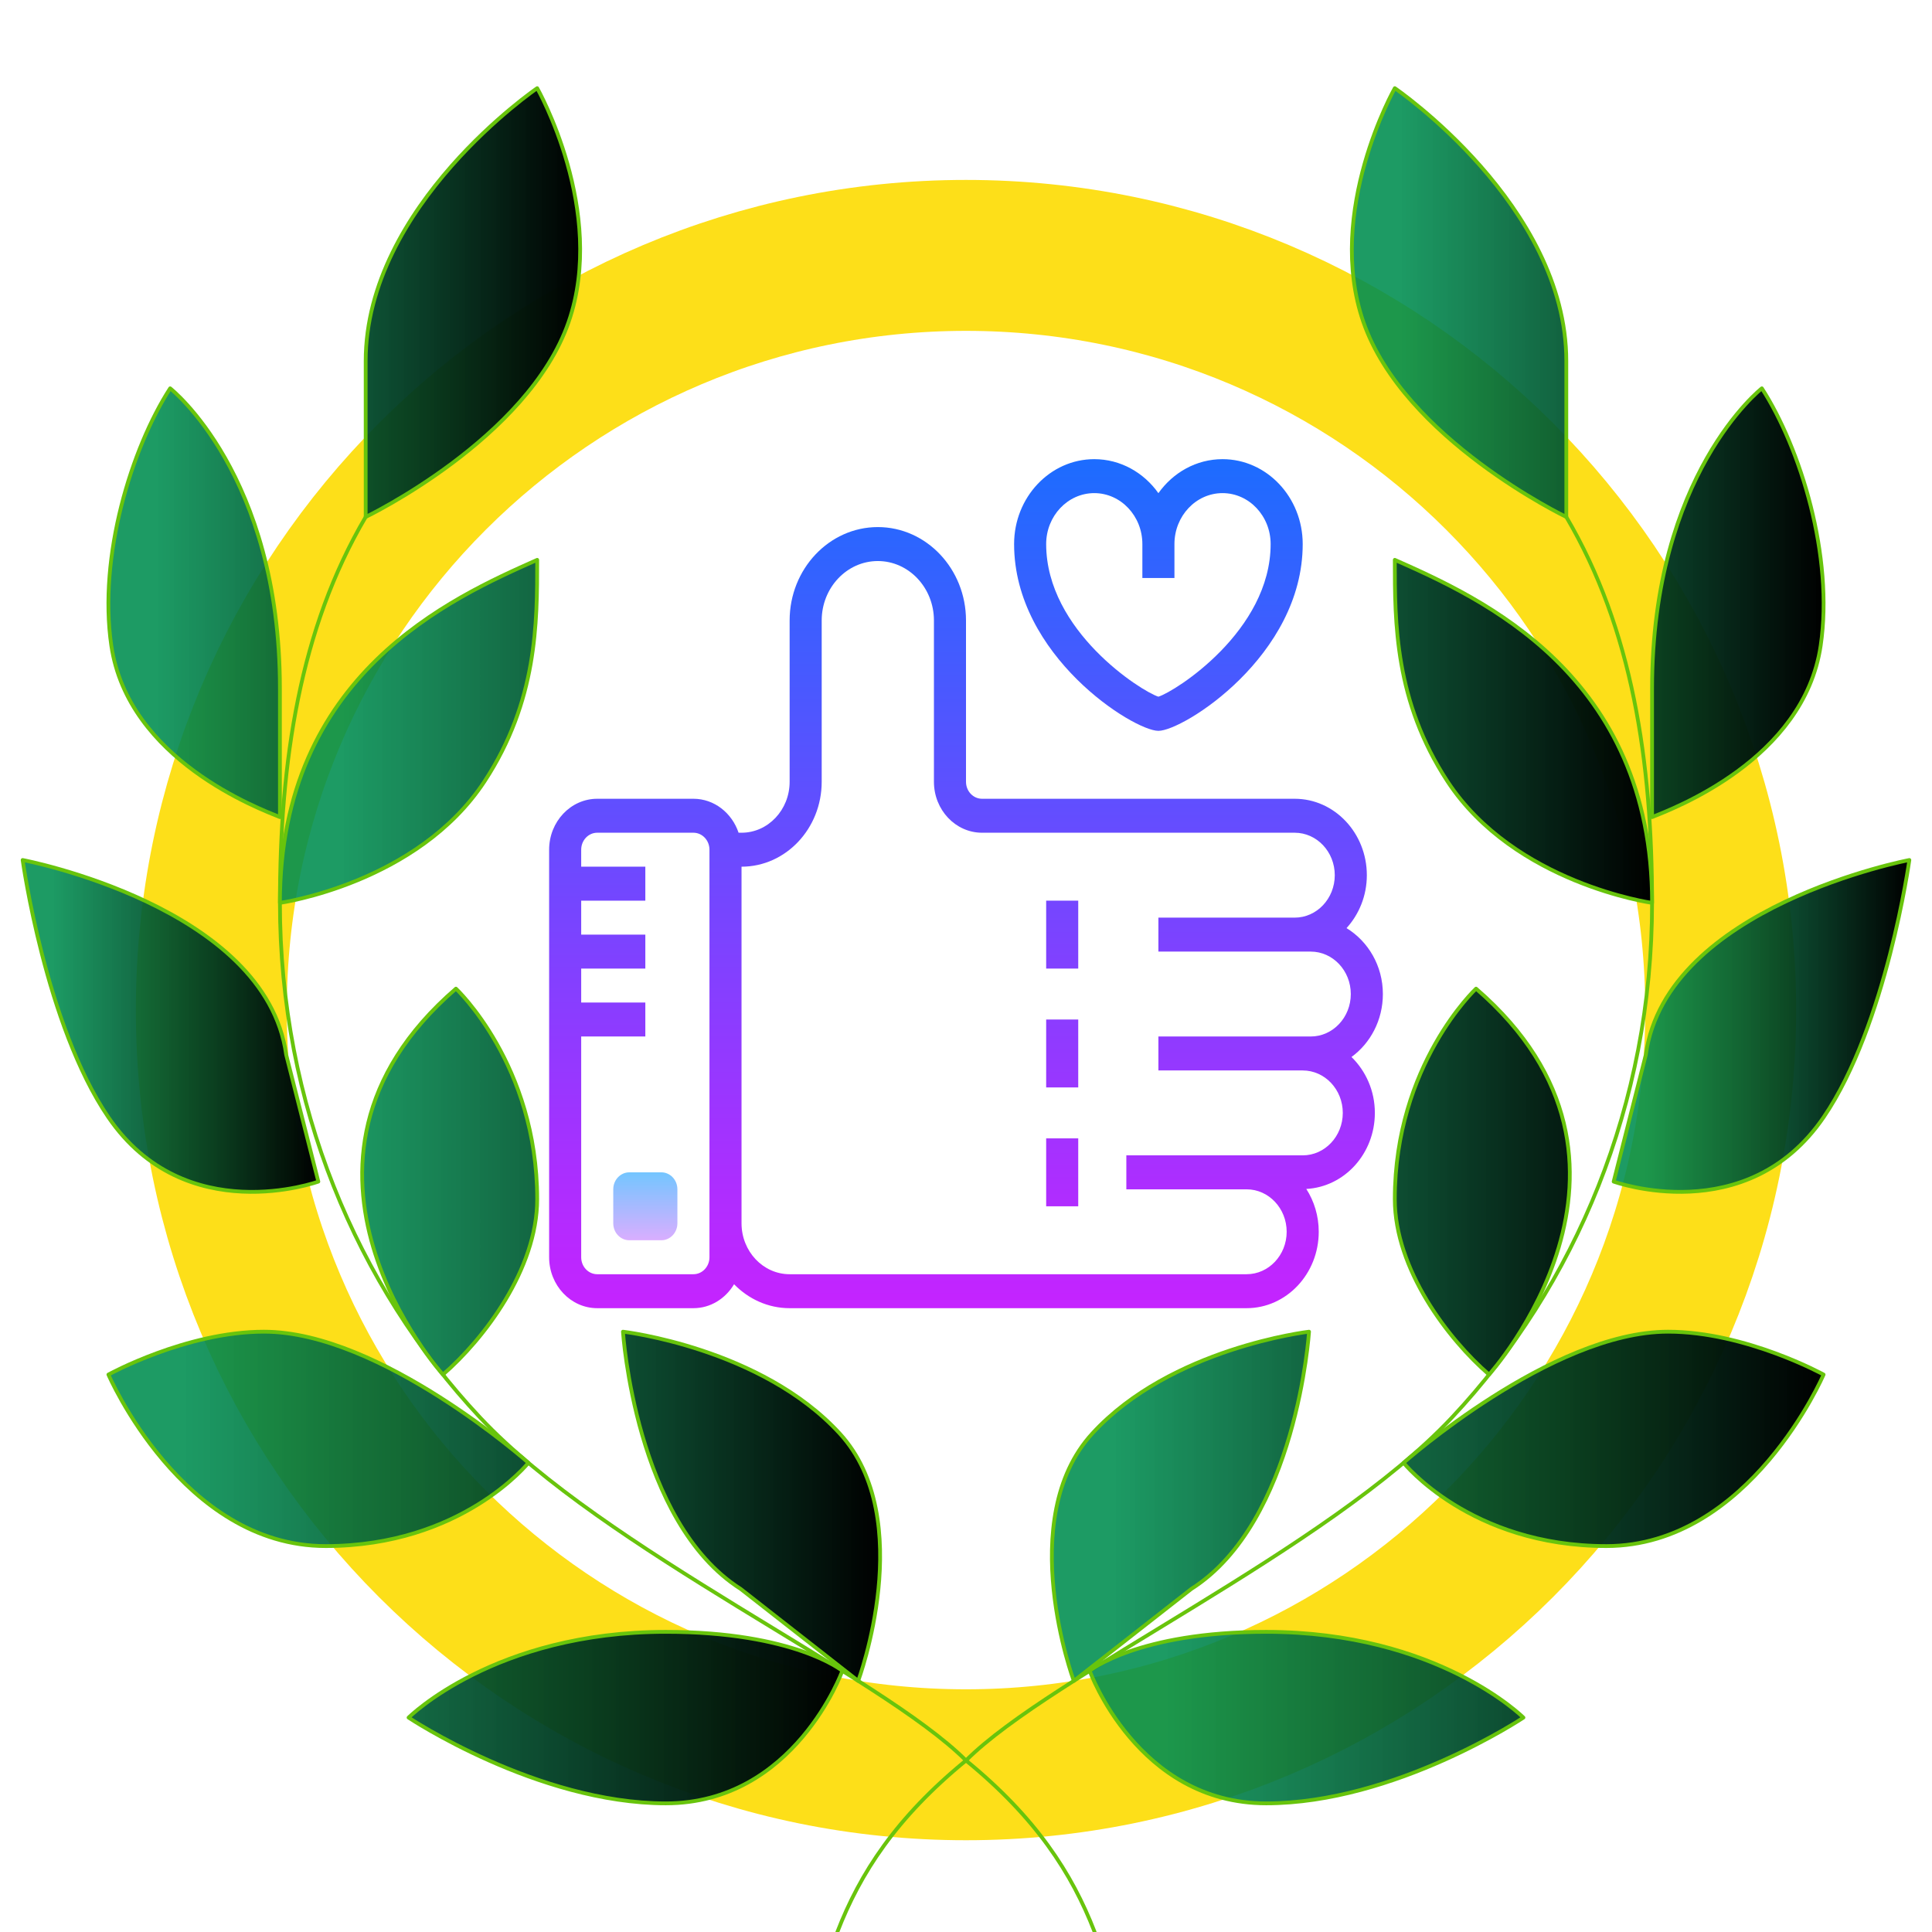 <?xml version="1.0" encoding="UTF-8" standalone="no"?>
<!DOCTYPE svg PUBLIC "-//W3C//DTD SVG 1.1//EN" "http://www.w3.org/Graphics/SVG/1.1/DTD/svg11.dtd">
<!-- Created with Vectornator (http://vectornator.io/) -->
<svg height="100%" stroke-miterlimit="10" style="fill-rule:nonzero;clip-rule:evenodd;stroke-linecap:round;stroke-linejoin:round;" version="1.1" viewBox="0 0 1024 1024" width="100%" xml:space="preserve" xmlns="http://www.w3.org/2000/svg" xmlns:xlink="http://www.w3.org/1999/xlink">
<defs>
<linearGradient gradientTransform="matrix(8.498 0 0 9 240.06 180.364)" gradientUnits="userSpaceOnUse" id="LinearGradient" x1="44" x2="44" y1="6.333" y2="57.834">
<stop offset="0" stop-color="#1a6dff"/>
<stop offset="1" stop-color="#c822ff"/>
</linearGradient>
<linearGradient gradientTransform="matrix(8.498 0 0 9 240.06 180.364)" gradientUnits="userSpaceOnUse" id="LinearGradient_2" x1="32" x2="32" y1="6.333" y2="57.834">
<stop offset="0" stop-color="#1a6dff"/>
<stop offset="1" stop-color="#c822ff"/>
</linearGradient>
<linearGradient gradientTransform="matrix(8.498 0 0 9 240.06 180.364)" gradientUnits="userSpaceOnUse" id="LinearGradient_3" x1="38" x2="38" y1="6.333" y2="57.834">
<stop offset="0" stop-color="#1a6dff"/>
<stop offset="1" stop-color="#c822ff"/>
</linearGradient>
<linearGradient gradientTransform="matrix(8.498 0 0 9 240.06 180.364)" gradientUnits="userSpaceOnUse" id="LinearGradient_4" x1="38" x2="38" y1="6.333" y2="57.834">
<stop offset="0" stop-color="#1a6dff"/>
<stop offset="1" stop-color="#c822ff"/>
</linearGradient>
<linearGradient gradientTransform="matrix(8.498 0 0 9 240.06 180.364)" gradientUnits="userSpaceOnUse" id="LinearGradient_5" x1="38" x2="38" y1="6.333" y2="57.834">
<stop offset="0" stop-color="#1a6dff"/>
<stop offset="1" stop-color="#c822ff"/>
</linearGradient>
<linearGradient gradientTransform="matrix(8.498 0 0 9 240.06 180.364)" gradientUnits="userSpaceOnUse" id="LinearGradient_6" x1="12" x2="12" y1="48.75" y2="53.5">
<stop offset="0" stop-color="#6dc7ff"/>
<stop offset="1" stop-color="#e6abff"/>
</linearGradient>
<linearGradient gradientTransform="matrix(1 0 0 1 -5.68434e-14 23.364)" gradientUnits="userSpaceOnUse" id="LinearGradient_7" x1="57.451" x2="307.499" y1="216.545" y2="216.545">
<stop offset="0.105" stop-color="#018e51" stop-opacity="0.892"/>
<stop offset="1" stop-color="#000000"/>
</linearGradient>
<linearGradient gradientTransform="matrix(1 0 0 1 -5.68434e-14 23.364)" gradientUnits="userSpaceOnUse" id="LinearGradient_8" x1="12" x2="168.727" y1="520.405" y2="520.405">
<stop offset="0.105" stop-color="#018e51" stop-opacity="0.892"/>
<stop offset="1" stop-color="#000000"/>
</linearGradient>
<linearGradient gradientTransform="matrix(1 0 0 1 -5.68434e-14 23.364)" gradientUnits="userSpaceOnUse" id="LinearGradient_9" x1="57.455" x2="446.455" y1="807.455" y2="807.455">
<stop offset="0.105" stop-color="#018e51" stop-opacity="0.892"/>
<stop offset="1" stop-color="#000000"/>
</linearGradient>
<linearGradient gradientTransform="matrix(1 0 0 1 -5.68434e-14 23.364)" gradientUnits="userSpaceOnUse" id="LinearGradient_10" x1="148.364" x2="466.495" y1="570.455" y2="570.455">
<stop offset="0.105" stop-color="#018e51" stop-opacity="0.892"/>
<stop offset="1" stop-color="#000000"/>
</linearGradient>
<linearGradient gradientTransform="matrix(1 0 0 1 -5.68434e-14 23.364)" gradientUnits="userSpaceOnUse" id="LinearGradient_11" x1="716.501" x2="966.549" y1="216.545" y2="216.545">
<stop offset="0.105" stop-color="#018e51" stop-opacity="0.892"/>
<stop offset="1" stop-color="#000000"/>
</linearGradient>
<linearGradient gradientTransform="matrix(1 0 0 1 -5.68434e-14 23.364)" gradientUnits="userSpaceOnUse" id="LinearGradient_12" x1="855.273" x2="1012" y1="520.405" y2="520.405">
<stop offset="0.105" stop-color="#018e51" stop-opacity="0.892"/>
<stop offset="1" stop-color="#000000"/>
</linearGradient>
<linearGradient gradientTransform="matrix(1 0 0 1 -5.68434e-14 23.364)" gradientUnits="userSpaceOnUse" id="LinearGradient_13" x1="577.545" x2="966.545" y1="807.455" y2="807.455">
<stop offset="0.105" stop-color="#018e51" stop-opacity="0.892"/>
<stop offset="1" stop-color="#000000"/>
</linearGradient>
<linearGradient gradientTransform="matrix(1 0 0 1 -5.68434e-14 23.364)" gradientUnits="userSpaceOnUse" id="LinearGradient_14" x1="557.505" x2="875.636" y1="570.455" y2="570.455">
<stop offset="0.105" stop-color="#018e51" stop-opacity="0.892"/>
<stop offset="1" stop-color="#000000"/>
</linearGradient>
</defs>
<clipPath id="ArtboardFrame">
<rect height="1024" width="1024" x="0" y="0"/>
</clipPath>
<g clip-path="url(#ArtboardFrame)" id="Слой-1">
<g opacity="1">
<path d="M112 535.364C112 314.45 291.086 135.364 512 135.364C732.914 135.364 912 314.45 912 535.364C912 756.278 732.914 935.364 512 935.364C291.086 935.364 112 756.278 112 535.364Z" fill="none" opacity="1" stroke="#fddf19" stroke-linecap="round" stroke-linejoin="round" stroke-width="80"/>
<g opacity="1">
<path d="M613.978 387.364C627.141 387.364 690.461 347.593 690.461 288.364C690.461 263.551 671.399 243.364 647.97 243.364C634.084 243.364 621.736 250.456 613.978 261.391C606.219 250.456 593.871 243.364 579.985 243.364C556.556 243.364 537.494 263.551 537.494 288.364C537.494 347.593 600.814 387.364 613.978 387.364ZM579.985 261.364C594.041 261.364 605.479 273.478 605.479 288.364L605.479 306.364L622.476 306.364L622.476 288.364C622.476 273.478 633.914 261.364 647.97 261.364C662.026 261.364 673.464 273.478 673.464 288.364C673.464 334.435 622.875 366.502 613.978 369.256C605.08 366.493 554.491 334.435 554.491 288.364C554.491 273.478 565.929 261.364 579.985 261.364Z" fill="url(#LinearGradient)" fill-rule="nonzero" opacity="1" stroke="none"/>
<path d="M716.321 560.227C726.348 552.919 732.951 540.697 732.951 526.864C732.951 511.879 725.142 498.919 713.686 491.917C720.323 484.627 724.453 474.763 724.453 463.864C724.453 441.535 707.296 423.364 686.212 423.364L520.498 423.364C515.807 423.364 512 419.332 512 414.364L512 328.864C512 301.576 491.027 279.364 465.26 279.364C439.494 279.364 418.521 301.576 418.521 328.864L418.521 414.364C418.521 429.25 407.082 441.364 393.026 441.364L391.463 441.364C387.944 430.906 378.596 423.364 367.532 423.364L316.543 423.364C302.487 423.364 291.049 435.478 291.049 450.364L291.049 666.364C291.049 681.25 302.487 693.364 316.543 693.364L367.532 693.364C376.616 693.364 384.545 688.27 389.066 680.674C396.714 688.495 407.074 693.364 418.521 693.364L660.717 693.364C681.801 693.364 698.959 675.193 698.959 652.864C698.959 644.449 696.52 636.637 692.364 630.166C712.556 629.086 728.702 611.509 728.702 589.864C728.702 578.119 723.884 567.625 716.321 560.227ZM376.03 666.364C376.03 671.332 372.223 675.364 367.532 675.364L316.543 675.364C311.852 675.364 308.045 671.332 308.045 666.364L308.045 549.364L342.037 549.364L342.037 531.364L308.045 531.364L308.045 513.364L342.037 513.364L342.037 495.364L308.045 495.364L308.045 477.364L342.037 477.364L342.037 459.364L308.045 459.364L308.045 450.364C308.045 445.396 311.852 441.364 316.543 441.364L367.532 441.364C372.223 441.364 376.03 445.396 376.03 450.364L376.03 639.364L376.03 648.364L376.03 666.364ZM690.461 612.364L660.717 612.364L605.479 612.364L596.981 612.364L596.981 630.364L605.479 630.364L660.717 630.364C672.436 630.364 681.963 640.453 681.963 652.864C681.963 665.275 672.436 675.364 660.717 675.364L418.521 675.364C404.465 675.364 393.026 663.25 393.026 648.364L393.026 639.364L393.026 459.364C416.456 459.364 435.517 439.177 435.517 414.364L435.517 328.864C435.517 311.494 448.859 297.364 465.26 297.364C481.662 297.364 495.004 311.494 495.004 328.864L495.004 414.364C495.004 429.25 506.442 441.364 520.498 441.364L686.212 441.364C697.931 441.364 707.457 451.453 707.457 463.864C707.457 476.275 697.931 486.364 686.212 486.364L630.974 486.364L613.978 486.364L613.978 504.364L630.974 504.364L686.212 504.364L694.71 504.364C706.429 504.364 715.955 514.453 715.955 526.864C715.955 539.275 706.429 549.364 694.71 549.364L690.461 549.364L622.476 549.364L613.978 549.364L613.978 567.364L622.476 567.364L690.461 567.364C702.18 567.364 711.706 577.453 711.706 589.864C711.706 602.275 702.18 612.364 690.461 612.364Z" fill="url(#LinearGradient_2)" fill-rule="nonzero" opacity="1" stroke="none"/>
<path d="M554.491 477.364L571.487 477.364L571.487 513.364L554.491 513.364L554.491 477.364Z" fill="url(#LinearGradient_3)" fill-rule="nonzero" opacity="1" stroke="none"/>
<path d="M554.491 540.364L571.487 540.364L571.487 576.364L554.491 576.364L554.491 540.364Z" fill="url(#LinearGradient_4)" fill-rule="nonzero" opacity="1" stroke="none"/>
<path d="M554.491 603.364L571.487 603.364L571.487 639.364L554.491 639.364L554.491 603.364Z" fill="url(#LinearGradient_5)" fill-rule="nonzero" opacity="1" stroke="none"/>
<path d="M359.034 648.364C359.034 653.332 355.226 657.364 350.536 657.364L333.539 657.364C328.848 657.364 325.041 653.332 325.041 648.364L325.041 630.364C325.041 625.396 328.848 621.364 333.539 621.364L350.536 621.364C355.226 621.364 359.034 625.396 359.034 630.364L359.034 648.364Z" fill="url(#LinearGradient_6)" fill-rule="nonzero" opacity="1" stroke="none"/>
</g>
<g opacity="1">
<path d="M193.818 274C158.909 333.318 148.364 403.432 148.364 478.545C148.364 585.023 188.909 681.455 254.477 751.341C320.318 821.5 466.545 887.636 512 933.091C548.932 963.273 568.114 992.75 580.182 1024" fill="none" opacity="1" stroke="#68c40c" stroke-linecap="round" stroke-linejoin="round" stroke-width="2"/>
<path d="M284.727 46.727C284.727 46.727 321.773 111.886 301.364 170.705C279.864 232.682 193.818 274 193.818 274C193.818 274 193.818 253.341 193.818 191.364C193.818 108.705 284.727 46.727 284.727 46.727ZM90.182 205.818C90.182 205.818 148.364 251.273 148.364 364.909C148.364 410.364 148.364 433.091 148.364 433.091C137.705 428.727 67.954 402.886 59 342.182C52.023 294.841 69.704 237.545 90.182 205.818Z" fill="url(#LinearGradient_7)" fill-rule="nonzero" opacity="1" stroke="#68c40c" stroke-linecap="butt" stroke-linejoin="round" stroke-width="2"/>
<path d="M168.727 626.273C168.727 626.273 98.182 651.841 57.455 592.182C24.136 543.386 12 455.818 12 455.818C12 455.818 140.909 480.341 151.682 559.045L168.727 626.273Z" fill="url(#LinearGradient_8)" fill-rule="nonzero" opacity="1" stroke="#68c40c" stroke-linecap="round" stroke-linejoin="round" stroke-width="2"/>
<path d="M57.455 728.545C57.455 728.545 98.704 705.818 139.932 705.818C201.795 705.818 280.068 775.318 280.068 775.318C280.068 775.318 244.773 819.455 172.591 819.455C96.545 819.455 57.455 728.545 57.455 728.545ZM216.545 910.364C216.545 910.364 262 864.909 352.909 864.909C421.091 864.909 446.455 885.591 446.455 885.591C446.455 885.591 421.091 955.818 352.909 955.818C284.727 955.818 216.545 910.364 216.545 910.364Z" fill="url(#LinearGradient_9)" fill-rule="nonzero" opacity="1" stroke="#68c40c" stroke-linecap="butt" stroke-linejoin="round" stroke-width="2"/>
<path d="M330.182 705.818C330.182 705.818 336.682 806.682 392.591 842.182L454.864 890.909C454.864 890.909 486.682 805.25 445.068 759.795C403.455 714.341 330.182 705.818 330.182 705.818ZM241.659 524C241.659 524 284.727 564.25 284.727 635.568C284.727 672.75 256.295 709.955 234.773 728.545C234.773 728.545 134 616.977 241.659 524ZM284.727 296.727C239.273 316.932 148.364 357.341 148.364 478.545C148.364 478.545 221.295 468.273 256.795 414.159C284.727 371.545 284.727 330.341 284.727 296.727Z" fill="url(#LinearGradient_10)" fill-rule="nonzero" opacity="1" stroke="#68c40c" stroke-linecap="butt" stroke-linejoin="round" stroke-width="2"/>
<path d="M830.182 274C865.091 333.318 875.636 403.432 875.636 478.545C875.636 585.023 835.091 681.455 769.523 751.341C703.682 821.5 557.455 887.636 512 933.091C475.068 963.273 455.886 992.75 443.818 1024" fill="none" opacity="1" stroke="#68c40c" stroke-linecap="round" stroke-linejoin="round" stroke-width="2"/>
<path d="M739.273 46.727C739.273 46.727 702.227 111.886 722.636 170.705C744.136 232.682 830.182 274 830.182 274C830.182 274 830.182 253.341 830.182 191.364C830.182 108.705 739.273 46.727 739.273 46.727ZM933.818 205.818C933.818 205.818 875.636 251.273 875.636 364.909C875.636 410.364 875.636 433.091 875.636 433.091C886.295 428.727 956.045 402.886 965 342.182C971.977 294.841 954.295 237.545 933.818 205.818Z" fill="url(#LinearGradient_11)" fill-rule="nonzero" opacity="1" stroke="#68c40c" stroke-linecap="butt" stroke-linejoin="round" stroke-width="2"/>
<path d="M855.273 626.273C855.273 626.273 925.818 651.841 966.545 592.182C999.864 543.386 1012 455.818 1012 455.818C1012 455.818 883.091 480.341 872.318 559.045L855.273 626.273Z" fill="url(#LinearGradient_12)" fill-rule="nonzero" opacity="1" stroke="#68c40c" stroke-linecap="round" stroke-linejoin="round" stroke-width="2"/>
<path d="M966.545 728.545C966.545 728.545 925.295 705.818 884.068 705.818C822.205 705.818 743.932 775.318 743.932 775.318C743.932 775.318 779.227 819.455 851.409 819.455C927.455 819.455 966.545 728.545 966.545 728.545ZM807.455 910.364C807.455 910.364 762 864.909 671.091 864.909C602.909 864.909 577.545 885.591 577.545 885.591C577.545 885.591 602.909 955.818 671.091 955.818C739.273 955.818 807.455 910.364 807.455 910.364Z" fill="url(#LinearGradient_13)" fill-rule="nonzero" opacity="1" stroke="#68c40c" stroke-linecap="butt" stroke-linejoin="round" stroke-width="2"/>
<path d="M693.818 705.818C693.818 705.818 687.318 806.682 631.409 842.182L569.136 890.909C569.136 890.909 537.318 805.25 578.932 759.795C620.545 714.341 693.818 705.818 693.818 705.818ZM782.341 524C782.341 524 739.273 564.25 739.273 635.568C739.273 672.75 767.705 709.955 789.227 728.545C789.227 728.545 890 616.977 782.341 524ZM739.273 296.727C784.727 316.932 875.636 357.341 875.636 478.545C875.636 478.545 802.705 468.273 767.205 414.159C739.273 371.545 739.273 330.341 739.273 296.727Z" fill="url(#LinearGradient_14)" fill-rule="nonzero" opacity="1" stroke="#68c40c" stroke-linecap="butt" stroke-linejoin="round" stroke-width="2"/>
</g>
</g>
</g>
</svg>
